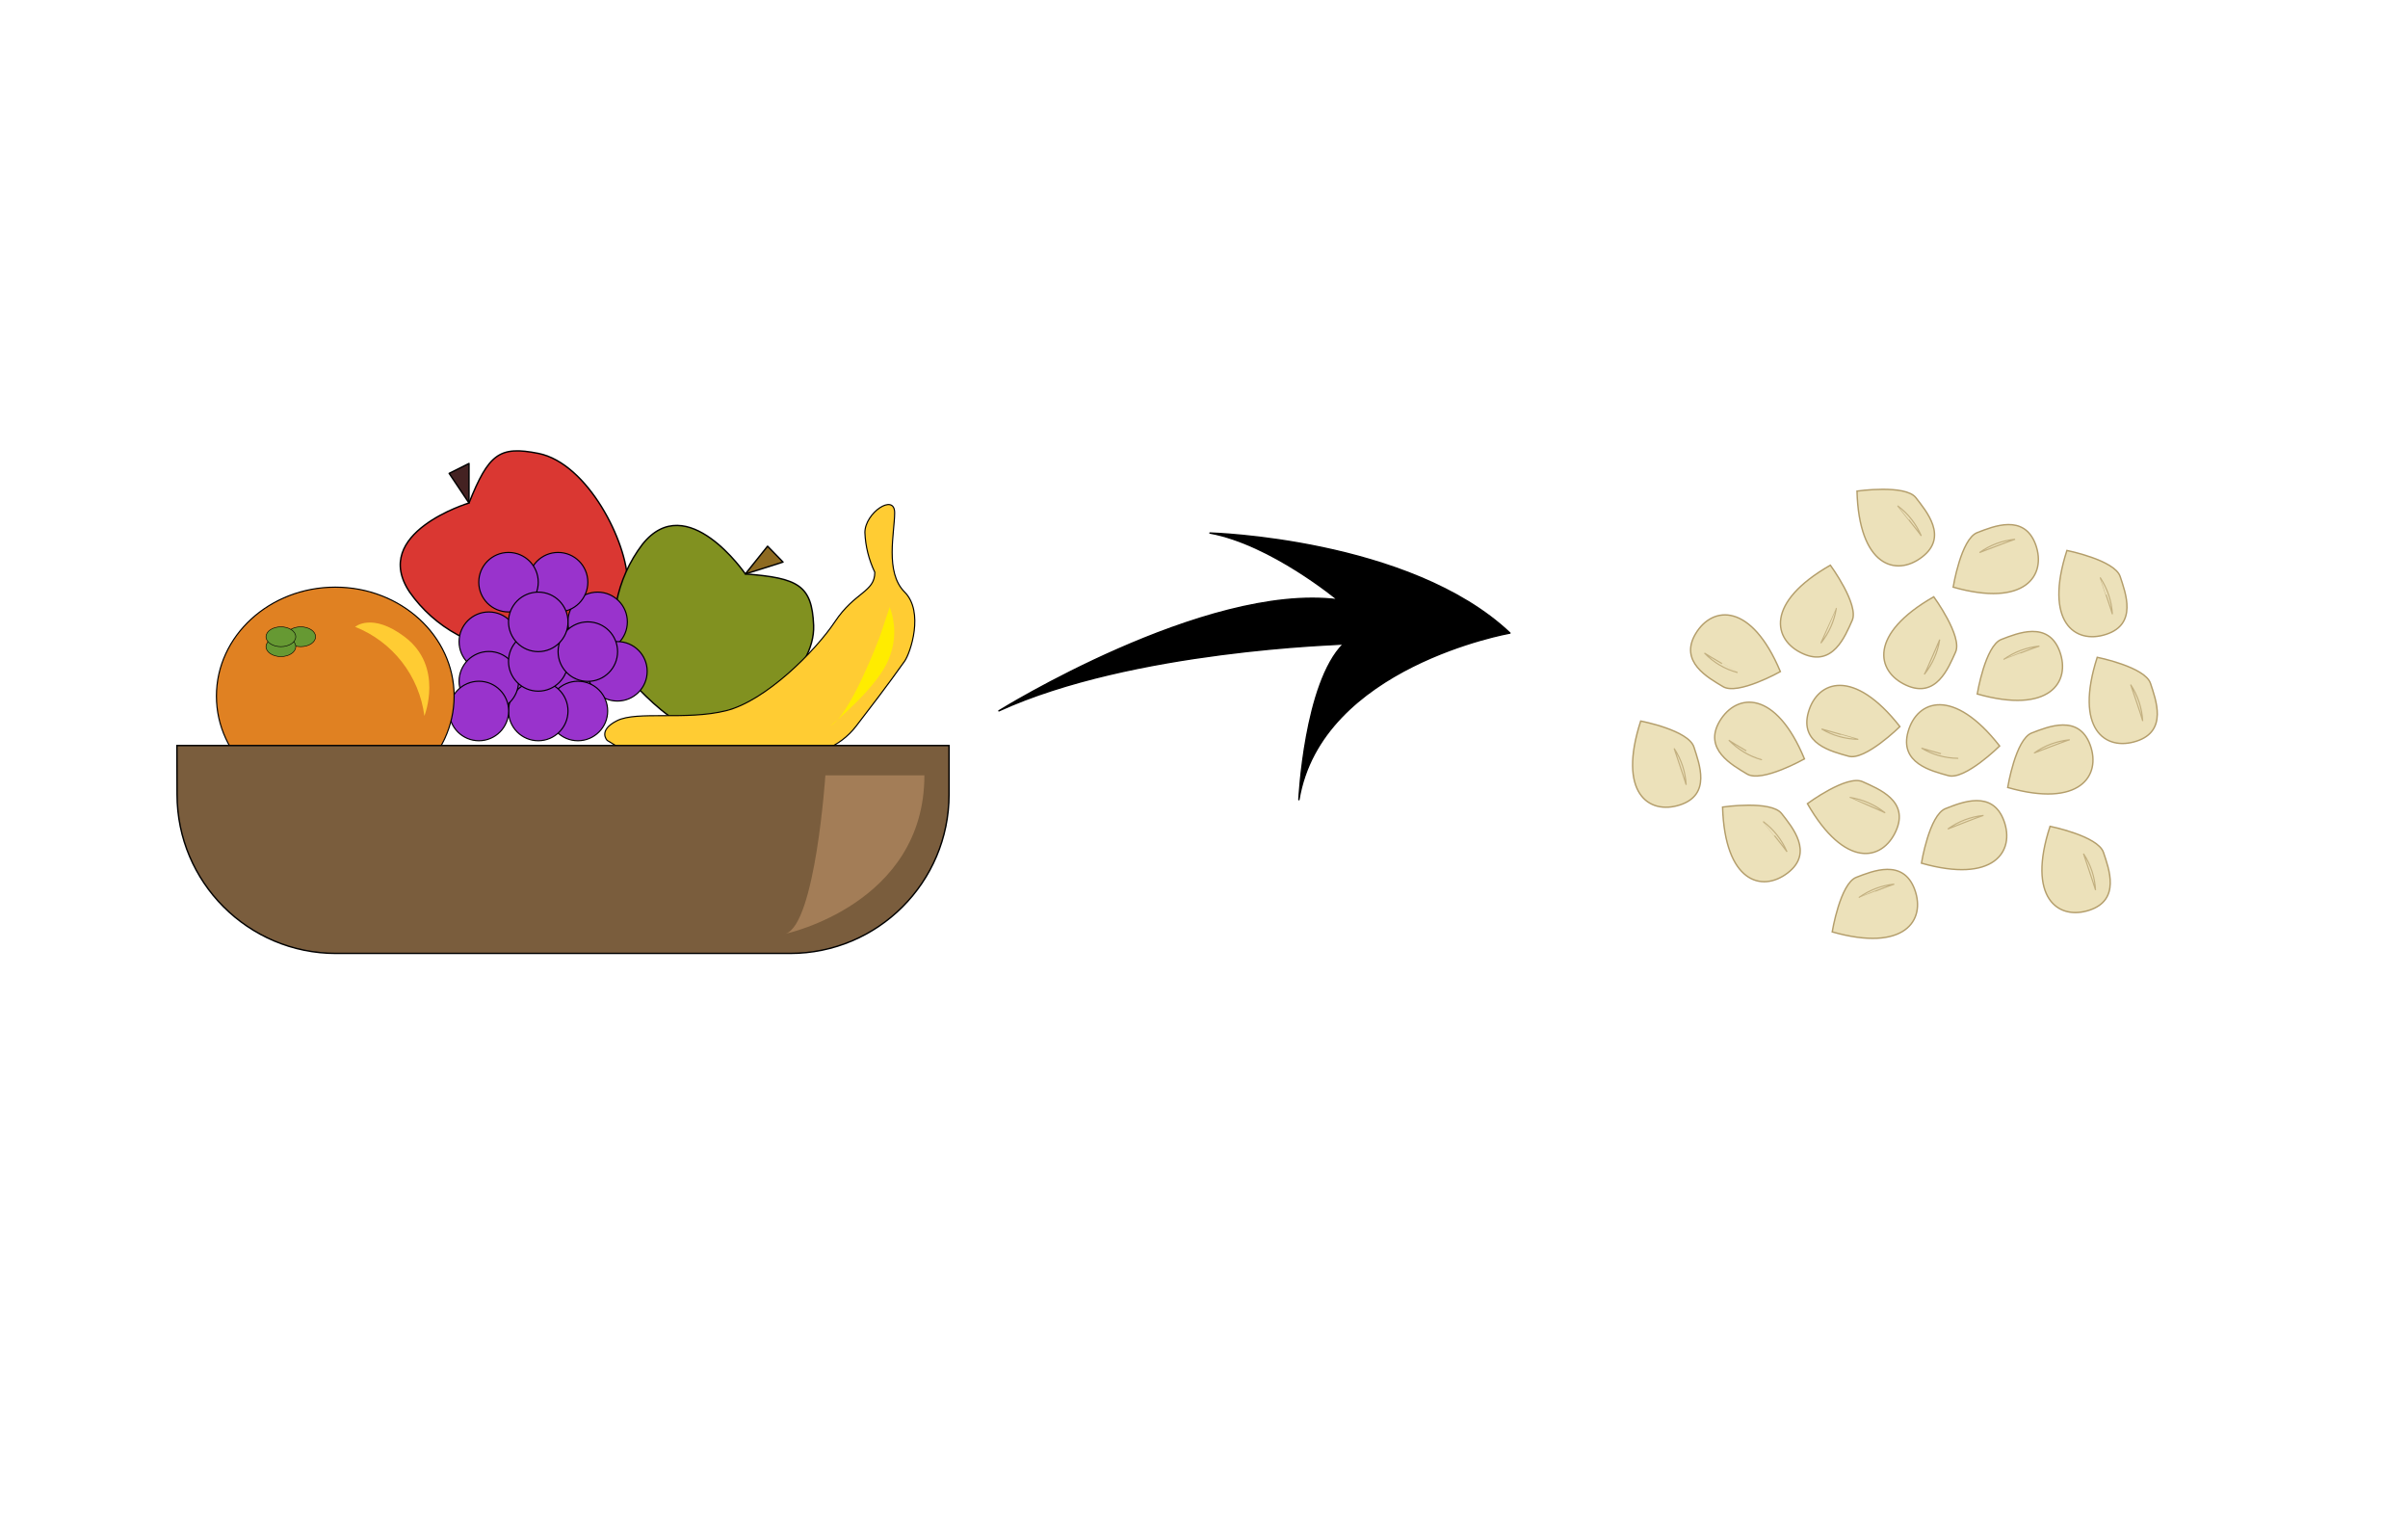 <?xml version="1.0" encoding="utf-8"?>
<!-- Generator: Adobe Illustrator 23.0.4, SVG Export Plug-In . SVG Version: 6.00 Build 0)  -->
<svg version="1.1" id="Layer_1" xmlns="http://www.w3.org/2000/svg" xmlns:xlink="http://www.w3.org/1999/xlink" x="0px" y="0px"
	 viewBox="0 0 1700 1080" style="enable-background:new 0 0 1700 1080;" xml:space="preserve">
<style type="text/css">
	.st0{fill:#DA3732;stroke:#000000;stroke-linejoin:round;}
	.st1{fill:#442222;stroke:#000000;stroke-linejoin:round;}
	.st2{fill:#819120;stroke:#000000;stroke-linejoin:round;}
	.st3{fill:#8E6A21;stroke:#000000;stroke-linejoin:round;}
	.st4{fill:#9933CC;stroke:#000000;stroke-width:0.8;stroke-miterlimit:10;}
	.st5{fill:#FFCC33;stroke:#000000;stroke-width:0.8;stroke-linecap:round;stroke-linejoin:round;}
	.st6{fill:#E08122;stroke:#000000;stroke-width:0.8;stroke-miterlimit:10;}
	.st7{fill:#669933;stroke:#000000;stroke-width:0.4;stroke-miterlimit:10;}
	.st8{fill:#7A5D3D;stroke:#000000;stroke-miterlimit:10;}
	.st9{fill:#FFCC33;}
	.st10{fill:#FFEC00;}
	.st11{fill:#A37D57;}
	.st12{stroke:#000000;stroke-linejoin:round;}
	.st13{fill:#ECE1BA;stroke:#B39D6A;stroke-miterlimit:10;}
	.st14{opacity:0.72;fill:#ECE1BA;stroke:#B39D6A;stroke-width:0.81;stroke-linejoin:bevel;enable-background:new    ;}
</style>
<g id="fruits">
	<path class="st0" d="M331.1,355c0,0-69.9,21-41.9,62.9c17.7,25.2,46.1,40.7,76.9,41.9c0,0,76.9-21,76.9-48.9S415,327,380.1,320
		C352.6,314.6,345.1,320.1,331.1,355z"/>
	<polygon class="st1" points="317.1,334.1 331.1,355 331.1,327.1 	"/>
	<path class="st2" d="M526.2,405.1c0,0-41.2-60.2-72.6-21c-18.7,24.5-24.9,56.4-16.7,86.2c0,0,41.9,54,68.9,45.6
		c27-8.5,69.9-41.9,68.6-74.6C573.2,413.2,563.7,407.9,526.2,405.1z"/>
	<polygon class="st3" points="541.9,385.5 526.2,405.1 552.8,396.7 	"/>
	<circle class="st4" cx="401" cy="473.8" r="21"/>
	<circle class="st4" cx="380" cy="445.9" r="21"/>
	<circle class="st4" cx="366" cy="480.8" r="21"/>
	<circle class="st4" cx="421.9" cy="438.9" r="21"/>
	<circle class="st4" cx="394" cy="410.9" r="21"/>
	<circle class="st4" cx="359" cy="410.9" r="21"/>
	<circle class="st4" cx="435.9" cy="473.8" r="21"/>
	<circle class="st4" cx="408" cy="501.8" r="21"/>
	<circle class="st4" cx="380" cy="501.8" r="21"/>
	<circle class="st4" cx="345.1" cy="452.9" r="21"/>
	<circle class="st4" cx="345.1" cy="480.8" r="21"/>
	<circle class="st4" cx="338.1" cy="501.8" r="21"/>
	<circle class="st4" cx="380" cy="466.8" r="21"/>
	<circle class="st4" cx="415" cy="459.9" r="21"/>
	<circle class="st4" cx="380" cy="438.9" r="21"/>
	<path class="st5" d="M617.6,403.9c-4.2-8.8-6.6-18.3-7-28c0-14,21-28,21-14s-7,41.9,7,55.9s4.1,43.2,0,48.9
		c-12,17-25.8,34.9-34.2,45.8c-5.7,7.4-13.2,13.1-21.9,16.5c-28.5,11.5-95,30.9-153.8-6.4c0,0-7-7,7-14s48.9,0,76.9-7
		c28-7,62.9-41.9,76.9-62.9S617.6,417.9,617.6,403.9z"/>
	<ellipse class="st6" cx="236.7" cy="491.3" rx="83.9" ry="76.9"/>
	<ellipse class="st7" cx="212.3" cy="449.4" rx="10.5" ry="7"/>
	<ellipse class="st7" cx="198.3" cy="456.4" rx="10.5" ry="7"/>
	<ellipse class="st7" cx="198.3" cy="449.4" rx="10.5" ry="7"/>
	<path class="st8" d="M124.9,526.2H670l0,0v34.5c0,62-50.3,112.2-112.2,112.2H237.2c-62,0-112.2-50.3-112.2-112.2l0,0L124.9,526.2
		L124.9,526.2z"/>
	<path class="st9" d="M250.7,442.4c26.5,10.5,45.3,34.6,48.9,62.9c0,0,14-34.9-14-55.9C262.6,432.1,250.7,442.4,250.7,442.4z"/>
	<path class="st10" d="M621.1,449.4c0,0-21,55.9-34.9,62.9c0,0,34.9-28,41.9-48.9c4.3-11.2,4.3-23.7,0-34.9L621.1,449.4z"/>
	<path class="st11" d="M652.6,547.2h-69.9c0,0-7,104.8-28,111.8C554.7,659,652.6,638.1,652.6,547.2z"/>
</g>
<title>Artboard 3</title>
<path class="st12" d="M705.2,501.7c0,0,145.1-90.2,239.2-78.4c0,0-47.1-39.2-90.2-47.1c0,0,141.2,3.9,211.8,70.6
	c0,0-133.3,23.5-149,117.6c0,0,3.9-82.3,31.4-109.8C948.3,454.7,799.3,458.6,705.2,501.7z"/>
<g>
	<path class="st13" d="M1341.3,512.8c0,0-24.6,24.3-36.3,20.9c-11.8-3.3-34.7-8.7-28.3-31.1C1283.1,480.3,1308.7,471.2,1341.3,512.8
		z"/>
	<path class="st14" d="M1286,514.5c7.8,4.6,16.6,7.1,25.7,7.3C1311.7,521.7,1288.8,515.3,1286,514.5z"/>
	<path class="st13" d="M1411.7,526.5c0,0-24.5,24.3-36.3,20.9c-11.8-3.3-34.7-8.7-28.3-31.1C1353.5,493.9,1379.2,484.9,1411.7,526.5
		z"/>
	<path class="st14" d="M1356.5,528c7.8,4.6,16.6,7.1,25.7,7.2C1382.2,535.2,1359.2,529,1356.5,528z"/>
	<path class="st13" d="M1365.2,421.2c0,0,20.4,27.9,15.4,39c-5,11.1-13.6,33.1-34.9,23.4S1319.2,447.4,1365.2,421.2z"/>
	<path class="st14" d="M1358.5,476c5.7-7.1,9.5-15.6,10.9-24.6C1369.4,451.4,1360,473.5,1358.5,476z"/>
	<path class="st13" d="M1292.2,398.9c0,0,20.4,27.9,15.4,39c-5,11.1-13.6,33.1-34.9,23.4C1251.5,451.7,1246.2,425.2,1292.2,398.9z"
		/>
	<path class="st14" d="M1285.5,453.9c5.7-7.1,9.5-15.6,10.9-24.6C1296.4,429.3,1286.7,451.3,1285.5,453.9z"/>
	<path class="st13" d="M1273.9,535.6c0,0-30.1,17-40.5,10.7s-31.2-17.5-19.3-37.4C1226.1,488.9,1253.7,486.8,1273.9,535.6z"/>
	<path class="st14" d="M1220.5,522.4c6.4,6.5,14.3,11.3,23.1,13.8C1243.6,536.2,1222.8,524.2,1220.5,522.4z"/>
	<path class="st13" d="M1256.9,474c0,0-30.1,16.9-40.5,10.6c-10.5-6.3-31.2-17.5-19.3-37.4C1209.1,427.2,1236.5,425.3,1256.9,474z"
		/>
	<path class="st14" d="M1203.3,460.9c6.3,6.6,14.3,11.3,23.1,13.7C1226.4,474.6,1205.7,462.6,1203.3,460.9z"/>
	<path class="st13" d="M1276,567.2c0,0,27.8-20.6,39-15.5c11.2,5.1,33.1,13.5,23.5,34.8C1328.9,607.9,1302.3,613.1,1276,567.2z"/>
	<path class="st14" d="M1330.9,573.7c-7.2-5.7-15.8-9.5-24.9-10.9C1306,562.8,1328.3,572.3,1330.9,573.7z"/>
	<path class="st13" d="M1395.9,489.8c0,0,5.6-34.1,17-38.5s33.1-13.4,41.2,8.4C1462.1,481.5,1446.8,504.2,1395.9,489.8z"/>
	<path class="st14" d="M1439.8,456c-9.1,0.9-17.8,4.1-25.2,9.4C1414.6,465.4,1437,456.7,1439.8,456z"/>
	<path class="st13" d="M1293.5,657.7c0,0,5.6-34.1,17-38.5s33.1-13.4,41.2,8.5S1344.5,672.2,1293.5,657.7z"/>
	<path class="st14" d="M1337.3,624c-9,0.9-17.5,4.2-24.9,9.4C1312.4,633.4,1334.4,624.8,1337.3,624z"/>
	<path class="st13" d="M1417.4,555.8c0,0,5.5-34.1,17-38.5s33.1-13.4,41.2,8.4C1483.6,547.6,1468.2,570.3,1417.4,555.8z"/>
	<path class="st14" d="M1461.2,522.1c-9.1,0.9-17.8,4.1-25.2,9.4C1436,531.5,1458.3,522.8,1461.2,522.1z"/>
	<path class="st13" d="M1447.3,583.2c0,0,33.8,6.8,37.7,18.4c3.9,11.6,12.2,33.6-10,40.8C1452.9,649.7,1430.8,633.5,1447.3,583.2z"
		/>
	<path class="st14" d="M1479.4,628.2c-0.5-9.2-3.4-18-8.5-25.7C1470.9,602.5,1478.6,625.3,1479.4,628.2z"/>
	<path class="st13" d="M1480.6,463.9c0,0,33.8,6.8,37.6,18.4s12.3,33.7-9.9,40.8C1486.2,530.3,1464.3,514.5,1480.6,463.9z"/>
	<path class="st14" d="M1512.7,508.9c-0.5-9.2-3.5-18-8.5-25.7C1504.2,483.2,1512.1,506,1512.7,508.9z"/>
	<path class="st13" d="M1158.3,508.9c0,0,33.8,6.4,37.6,18.4c3.8,11.9,12.3,33.6-9.9,40.8S1141.9,559.4,1158.3,508.9z"/>
	<path class="st14" d="M1190.4,553.9c-0.5-9.2-3.5-18-8.5-25.7C1181.9,528.2,1189.6,551,1190.4,553.9z"/>
	<path class="st13" d="M1459.2,388.5c0,0,33.8,6.8,37.6,18.4s12.3,33.6-9.9,40.8C1464.8,455,1442.9,438.8,1459.2,388.5z"/>
	<path class="st14" d="M1491.3,433.5c-0.5-9.2-3.5-18-8.5-25.7C1482.7,407.8,1490.6,430.6,1491.3,433.5z"/>
	<path class="st13" d="M1356.5,609.2c0,0,5.5-34,17-38.5c11.4-4.5,33.1-13.4,41.2,8.5S1407.3,623.7,1356.5,609.2z"/>
	<path class="st14" d="M1400.3,575.5c-9.1,0.9-17.8,4.3-25.2,9.6C1375.1,585.1,1397.4,576.3,1400.3,575.5z"/>
	<path class="st13" d="M1378.9,414.4c0,0,5.5-34.1,17-38.5c11.4-4.4,33.1-13.5,41.2,8.4C1445,406.1,1429.7,428.8,1378.9,414.4z"/>
	<path class="st14" d="M1422.6,380.6c-9.1,0.9-17.7,4.1-25.1,9.4C1397.5,390,1419.8,381.4,1422.6,380.6z"/>
	<path class="st13" d="M1311,346.6c0,0,34.2-4.9,41.6,4.7s22.9,27.6,4.4,41.8C1338.5,407.4,1312.4,399.5,1311,346.6z"/>
	<path class="st14" d="M1356.4,378.2c-3.6-8.4-9.3-15.7-16.6-21.1C1339.8,357.1,1354.7,375.7,1356.4,378.2z"/>
	<path class="st13" d="M1216.1,569.6c0,0,34.2-5,41.7,4.6c7.5,9.6,22.8,27.6,4.4,41.8C1243.7,630.3,1217.7,622.4,1216.1,569.6z"/>
	<path class="st14" d="M1261.6,601.2c-3.6-8.4-9.3-15.7-16.6-21.2C1244.9,580,1260,598.7,1261.6,601.2z"/>
</g>
</svg>
